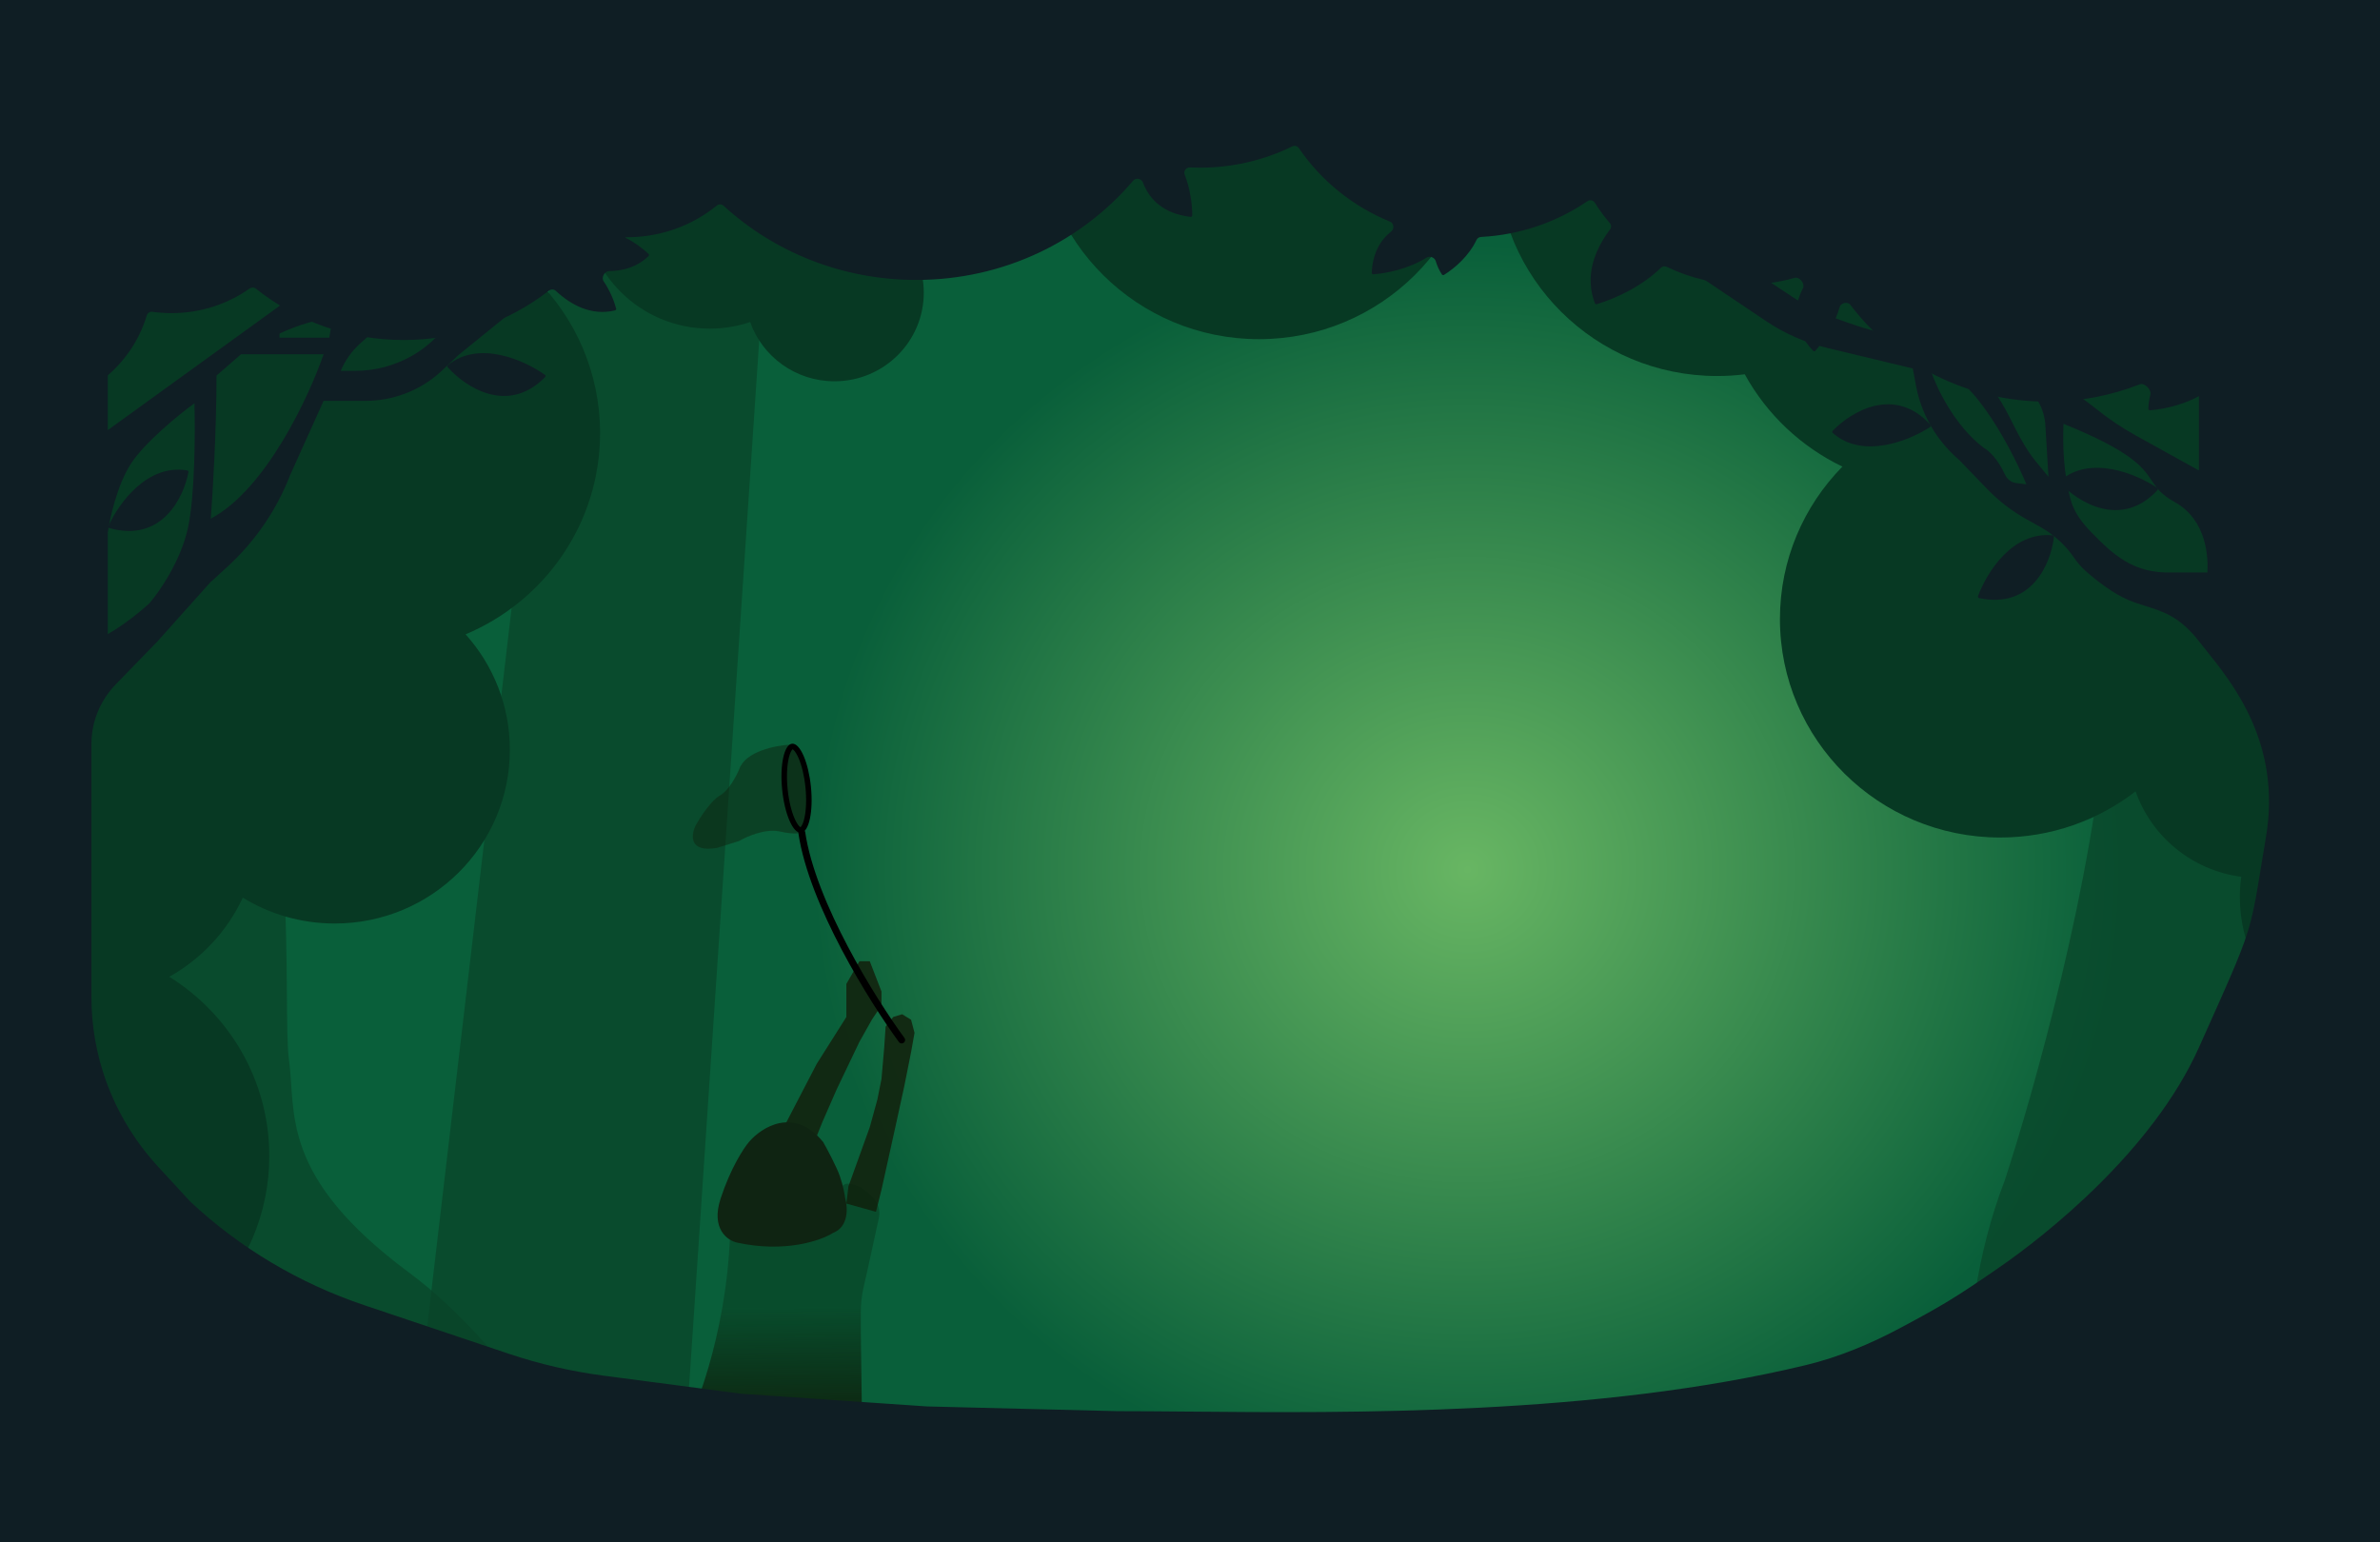 <svg width="1728" height="1120" viewBox="0 0 1728 1120" fill="none" xmlns="http://www.w3.org/2000/svg">
<g clip-path="url(#clip0_262_820)">
<rect width="1728" height="1120" fill="url(#paint0_radial_262_820)"/>
<path d="M1728.4 69.951C1579.72 51.474 1533.33 306.838 1533.33 445.41L1528.71 521.294C1520.28 637.429 1476.43 793.596 1455.56 857.162C1414.44 963.795 1428.76 1082.39 1441.07 1128.36L1418 1230.64L1539.26 1519L1903.04 1302.57C1892.93 1151.02 1878.79 767.421 1903.04 445.41C1927.29 123.399 1796.72 60.932 1728.4 69.951Z" fill="#094329" fill-opacity="0.7"/>
<path d="M164.31 430.926C119.991 330.596 -30.023 340.717 -99.491 358.319H-114C-109.164 661.288 -99.491 1278.84 -99.491 1325.31C-99.491 1371.78 34.608 1543.13 101.657 1623C224.105 1592.42 469 1495.48 469 1352.37C469 1209.27 455.81 1140.93 449.215 1124.65C429.87 1081.09 372.317 979.967 296.87 923.993C202.561 854.026 215.092 807.822 209.816 769.538C204.54 731.255 219.708 556.338 164.31 430.926Z" fill="#094329" fill-opacity="0.7"/>
<path d="M419.523 32.349L299 1058.28L359.636 1117L495.13 1084.01L564 56.76V2L419.523 32.349Z" fill="#094329" fill-opacity="0.7"/>
<path d="M914.088 246.289C1002.4 246.289 1073.98 175.261 1073.98 87.644C1073.98 0.027 1002.4 -71 914.088 -71C825.78 -71 754.192 0.027 754.192 87.644C754.192 175.261 825.78 246.289 914.088 246.289Z" fill="#073923"/>
<path d="M1567.16 195.078C1566.68 107.865 1495.28 37.311 1407.26 37.311C1400.46 37.311 1393.77 37.732 1387.19 38.549C1360.08 -10.776 1307.34 -44.241 1246.72 -44.241C1158.42 -44.241 1086.83 26.787 1086.83 114.404C1086.83 202.02 1158.42 273.048 1246.72 273.048C1253.52 273.048 1260.22 272.627 1266.79 271.81C1282.75 300.841 1307.59 324.377 1337.68 338.831C1309.61 367.415 1292.32 406.47 1292.32 449.532C1292.32 537.149 1363.9 608.176 1452.21 608.176C1489.29 608.176 1523.43 595.652 1550.55 574.634C1562.08 607.479 1591.52 631.999 1627.26 636.675C1626.59 641.521 1626.24 646.47 1626.24 651.501C1626.24 686.371 1643.04 717.347 1669.06 736.89C1635.55 751.271 1612.11 784.363 1612.11 822.887C1612.11 874.613 1654.37 916.545 1706.51 916.545C1758.64 916.545 1800.9 874.613 1800.9 822.887C1800.9 794.99 1788.61 769.942 1769.1 752.784C1811.51 738.367 1842 698.466 1842 651.501C1842 592.386 1793.7 544.464 1734.12 544.464H1734.12L1734.12 544.166C1734.12 544.053 1734.12 543.94 1734.12 543.826C1734.12 518.442 1723.94 495.416 1707.41 478.547C1752.75 450.546 1782.92 400.654 1782.92 343.769C1782.92 256.152 1711.33 185.125 1623.03 185.125C1603.37 185.125 1584.55 188.642 1567.16 195.078Z" fill="#073923"/>
<path d="M605.854 276.871C641.674 276.871 670.712 248.06 670.712 212.521C670.712 177.194 642.02 148.516 606.496 148.174V148.171C606.496 98.205 565.671 57.699 515.311 57.699C464.95 57.699 424.125 98.205 424.125 148.171C424.125 198.138 464.95 238.643 515.311 238.643C525.574 238.643 535.441 236.961 544.647 233.859C553.519 258.911 577.573 276.871 605.854 276.871Z" fill="#073923"/>
<path d="M338.048 460.629C395.425 436.541 435.683 380.165 435.683 314.461C435.683 226.844 364.095 155.817 275.787 155.817C232.158 155.817 192.611 173.154 163.761 201.263C142.533 190.928 118.657 185.125 93.416 185.125C5.107 185.125 -66.481 256.152 -66.481 343.769C-66.481 402.869 -33.908 454.422 14.396 481.719C-32.946 500.078 -66.481 545.782 -66.481 599.256C-66.481 639.076 -47.886 674.586 -18.842 697.706C-74.727 720.864 -114 775.608 -114 839.453C-114 924.255 -44.712 993 40.759 993C126.23 993 195.518 924.255 195.518 839.453C195.518 784.589 166.517 736.446 122.895 709.291C146.247 696.263 165.032 676.129 176.272 651.843C195.677 663.745 218.548 670.614 243.037 670.614C313.258 670.614 370.184 614.135 370.184 544.464C370.184 512.282 358.039 482.916 338.048 460.629Z" fill="#073923"/>
<path d="M593 772.5L566.5 823.5L590 832.5L597 815L607.5 791L624 756.5L633 740.5L640 730V720L631.5 698H624L614.5 714.5V738.5L593 772.5Z" fill="#12240F" fill-opacity="0.9"/>
<path d="M631.5 818.5L616 861.5L614.5 874L636 880L640 864L650.5 816.5L656.5 789L661.5 764L664 750L661.5 740.5L655 736.5L648.5 738.5L643 745.5L642 760.5L640 783.5L637 798.5L631.5 818.5Z" fill="#12240F" fill-opacity="0.9"/>
<path d="M530 897.639C527.2 970.439 503.5 1029.31 492 1049.64H618C622.418 1049.64 626 1046.06 626 1041.64L625 967.139V952.615C625 946.65 625.667 940.703 626.989 934.885L630 921.639L637.948 885.244C638.951 880.654 638.454 875.74 635.653 871.967C628.87 862.83 620.882 859.932 615.653 859.546C613.637 859.398 611.845 860.574 610.686 862.23C607.305 867.06 602.565 870.775 597.067 872.903L590 875.639L530 897.639Z" fill="url(#paint1_linear_262_820)"/>
<path d="M523.198 870.356C515.998 892.356 528.198 900.856 535.198 902.356C569.998 909.956 596.032 900.856 604.698 895.356C616.298 890.956 615.532 876.856 613.698 870.356C613.365 867.689 612.098 860.656 609.698 853.856C607.298 847.056 600.698 834.689 597.698 829.356C576.498 803.356 552.865 818.523 543.698 829.356C539.865 833.856 530.398 848.356 523.198 870.356Z" fill="#0F2412"/>
<path d="M536.659 558.698C541.059 545.498 563.493 541.198 574.159 540.698L581.659 551.198L587.159 568.198V590.198C586.493 593.532 584.659 600.898 582.659 603.698C580.659 606.498 570.493 604.865 565.659 603.698C555.259 601.698 541.993 607.532 536.659 610.698L520.659 615.698C499.859 619.298 501.659 606.198 505.159 599.198C508.326 593.532 516.259 581.298 522.659 577.698C529.059 574.098 534.659 563.532 536.659 558.698Z" fill="#0F2411" fill-opacity="0.5"/>
<path d="M654.659 755.198C633.659 726.532 589.759 656.298 582.159 604.698" stroke="black" stroke-width="5" stroke-linecap="round"/>
<path d="M586.791 571.536C587.678 580.316 587.32 588.301 586.075 594.089C585.451 596.994 584.626 599.232 583.707 600.726C582.767 602.253 581.943 602.681 581.399 602.736C580.855 602.791 579.962 602.536 578.737 601.228C577.537 599.948 576.282 597.92 575.088 595.198C572.711 589.776 570.764 582.025 569.877 573.245C568.99 564.465 569.348 556.481 570.593 550.693C571.218 547.787 572.042 545.549 572.962 544.055C573.901 542.529 574.725 542.1 575.269 542.045C575.813 541.99 576.706 542.245 577.932 543.553C579.131 544.833 580.387 546.861 581.58 549.583C583.957 555.005 585.904 562.757 586.791 571.536Z" fill="#0F2411" fill-opacity="0.5" stroke="black" stroke-width="4"/>
<path d="M135.881 341.59C106.786 336.715 86.075 365.667 78.755 381.984C78.477 382.602 78.848 383.309 79.516 383.497C117.278 394.122 133.27 361.626 136.821 342.874C136.936 342.267 136.509 341.696 135.881 341.59Z" fill="#0F1E24"/>
<path d="M665.26 203.274C728.74 203.274 785.435 175.173 822.771 131.131C824.724 128.828 828.764 129.704 829.818 132.503C834.391 144.651 844.505 155.108 864.334 157.492C865.025 157.575 865.655 157.068 865.653 156.394C865.632 148.506 864.208 137.326 860.125 126.746C859.159 124.243 861.171 121.461 863.93 121.59C866.344 121.702 868.773 121.76 871.216 121.76C895.347 121.76 918.132 116.189 938.272 106.304C939.943 105.484 941.992 106.011 943.022 107.525C959.06 131.109 982.095 149.846 1009.27 160.975C1012.13 162.145 1012.45 166.238 1010.05 168.133C1002.25 174.273 996.618 183.759 995.933 198.012C995.9 198.685 996.472 199.253 997.166 199.199C1007.52 198.399 1023.2 194.993 1035.73 187.097C1038.14 185.577 1041.67 186.969 1042.44 189.651C1043.39 192.91 1044.83 196.127 1046.87 199.253C1047.21 199.775 1047.92 199.938 1048.46 199.604C1056.56 194.545 1066.68 185.567 1072.01 174.235C1072.6 172.992 1073.84 172.136 1075.25 172.062C1103.95 170.557 1130.48 161.164 1152.56 146.085C1154.32 144.886 1156.77 145.388 1157.89 147.165C1161.17 152.414 1164.86 157.406 1168.89 162.105C1169.97 163.368 1170.03 165.187 1169.03 166.514C1157.26 182.163 1150.6 200.759 1157.95 220.186C1158.16 220.749 1158.78 221.064 1159.37 220.885C1173.55 216.586 1192.31 207.766 1205.84 194.494C1206.97 193.381 1208.72 193.085 1210.17 193.784C1227.31 202.061 1246.64 206.718 1267.1 206.718C1279.54 206.718 1291.57 204.997 1302.93 201.787C1306.6 200.751 1310.73 206.04 1309.01 209.343C1302.27 222.344 1301.11 238.531 1316.35 254.682C1316.82 255.179 1317.64 255.189 1318.09 254.676C1324.29 247.621 1332.08 235.904 1335.66 223.03C1336.55 219.845 1341.46 218.738 1343.48 221.398C1375.77 264.009 1427.9 291.677 1486.71 291.677C1510.34 291.677 1532.9 287.209 1553.52 279.1C1557.05 277.711 1562.21 282.975 1561.28 286.551C1560.48 289.643 1559.97 293.034 1559.79 296.748C1559.76 297.421 1560.33 297.988 1561.02 297.935C1572.05 297.083 1589.1 293.279 1601.97 284.25C1603.29 283.318 1605.1 283.287 1606.43 284.22C1627.47 299.02 1653.38 307.75 1681.39 307.75C1751.87 307.75 1809 252.493 1809 184.33C1809 135.555 1779.75 93.389 1737.28 73.347C1735.6 72.551 1734.79 70.652 1735.41 68.938C1740.02 56.181 1742.52 42.469 1742.52 28.19C1742.52 -39.972 1685.39 -95.229 1614.91 -95.229C1575.55 -95.229 1540.34 -77.987 1516.93 -50.884C1516.11 -49.934 1514.84 -49.463 1513.57 -49.649C1504.81 -50.935 1495.84 -51.602 1486.71 -51.602C1465.76 -51.602 1445.67 -48.092 1427.01 -41.648C1424.79 -40.88 1422.38 -42.32 1422.07 -44.581C1413.73 -104.935 1360.28 -151.486 1295.59 -151.486C1242.17 -151.486 1196.42 -119.737 1177.4 -74.685C1176.39 -72.298 1173.14 -71.639 1171.24 -73.45C1144.45 -98.987 1107.67 -114.747 1067.08 -114.747C1042.95 -114.747 1020.17 -109.176 1000.03 -99.291C998.355 -98.471 996.306 -98.998 995.276 -100.513C968.751 -139.515 923.093 -165.263 871.216 -165.263C844.386 -165.263 819.22 -158.376 797.503 -146.33C796.194 -145.604 794.555 -145.727 793.382 -146.646C758.395 -174.082 713.812 -190.521 665.26 -190.521C595.007 -190.521 533.065 -156.104 496.476 -103.753C495.24 -101.985 492.664 -101.668 490.979 -103.047C473.301 -117.508 450.439 -126.228 425.472 -126.228C387.544 -126.228 354.475 -106.107 337.055 -76.299C336.242 -74.909 334.574 -74.196 332.969 -74.572C320.191 -77.568 306.844 -79.156 293.114 -79.156C283.049 -79.156 273.19 -78.303 263.61 -76.667C262.103 -76.41 260.589 -77.091 259.804 -78.361C242.084 -107.031 209.673 -126.228 172.626 -126.228C127.043 -126.228 88.478 -97.165 75.662 -57.153C74.976 -55.013 72.442 -53.953 70.359 -54.932C57.679 -60.889 43.441 -64.231 28.397 -64.231C-24.706 -64.231 -67.755 -22.596 -67.755 28.764C-67.755 62.99 -59.058 95.839 -32.515 112.528C-29.717 114.288 -30.131 118.938 -33.235 120.126C-67.326 133.169 -82 163.846 -82 203.274C-82 254.634 -38.951 296.269 14.152 296.269C58.019 296.269 95.024 267.859 106.571 229.026C107.089 227.284 108.867 226.171 110.721 226.429C115.237 227.058 119.854 227.384 124.55 227.384C145.759 227.384 165.364 220.742 181.264 209.493C182.629 208.526 184.505 208.566 185.81 209.608C214.959 232.904 252.346 246.901 293.114 246.901C333.063 246.901 369.767 233.46 398.654 210.999C400.116 209.862 402.233 209.979 403.583 211.24C414.702 221.623 429.596 229.503 446.512 225.414C447.13 225.264 447.513 224.664 447.352 224.068C445.761 218.152 442.787 210.919 438.266 204.258C436.375 201.472 438.879 196.904 442.324 196.863C452.597 196.74 462.734 193.797 470.873 185.962C471.325 185.527 471.335 184.823 470.881 184.39C466.686 180.392 460.854 176.005 454.081 172.611C453.909 172.525 453.974 172.269 454.168 172.271C454.494 172.274 454.821 172.275 455.148 172.275C480.006 172.275 502.776 163.633 520.422 149.285C521.859 148.117 523.983 148.158 525.346 149.406C561.825 182.796 611.07 203.274 665.26 203.274Z" fill="#0F1E24"/>
<path d="M925.645 -7.596C924.941 -9.73 922.389 -10.75 920.333 -9.718C903.497 -1.268 884.372 3.506 864.094 3.506C843.553 3.506 824.196 -1.392 807.203 -10.047C805.32 -11.007 802.97 -10.24 802.083 -8.369C778.828 40.647 727.638 74.688 668.227 74.688C629.503 74.688 594.272 60.226 567.992 36.581C566.484 35.224 564.104 35.325 562.724 36.805C555.774 44.261 548.02 51.003 539.594 56.903C538.269 57.83 537.751 59.495 538.212 61.012C543.285 77.712 534.818 95.924 527.116 106.137C526.74 106.636 526.018 106.73 525.507 106.361C521.323 103.351 518.111 99.797 515.697 95.895C514.178 93.441 510.181 93.049 508.175 95.152C497.933 105.894 481.867 110.629 470.7 111.795C470.066 111.862 469.508 111.408 469.446 110.794C468.636 102.829 470.518 95.694 474.028 89.42C475.61 86.594 473.165 82.633 469.863 82.989C464.448 83.573 458.944 83.873 453.368 83.873C402.751 83.873 358.102 59.163 331.612 21.536C330.097 19.384 326.728 19.442 325.273 21.631C304.051 53.547 267.007 74.688 224.857 74.688C214.225 74.688 203.918 73.343 194.107 70.819C190.929 70.001 187.746 73.52 188.554 76.603C192.707 92.447 185.345 109.626 178.401 119.576C178.044 120.087 177.326 120.206 176.801 119.856C167.142 113.419 162.29 104.063 160.362 94.082C159.715 90.728 154.557 89.269 152.327 91.911C130.451 117.836 97.151 134.389 59.855 134.389C54.958 134.389 50.13 134.103 45.388 133.549C42.46 133.206 40.145 136.199 41.218 138.857C41.874 140.483 42.435 142.058 42.903 143.551C43.088 144.141 42.731 144.755 42.118 144.928C13.778 152.948 -10.179 126.44 -19.355 111.027C-19.703 110.443 -19.417 109.7 -18.775 109.44C-17.444 108.902 -17.133 107.161 -18.224 106.247C-43.474 85.091 -59.446 53.852 -59.446 19.006C-59.446 -44.719 -6.033 -96.377 59.855 -96.377C78.02 -96.377 95.236 -92.451 110.647 -85.428C112.541 -84.564 114.816 -85.387 115.661 -87.24C134.163 -127.782 176.093 -156.078 224.857 -156.078C260.118 -156.078 291.806 -141.283 313.646 -117.761C315.445 -115.824 318.782 -116.29 319.921 -118.65C343.362 -167.207 394.302 -200.854 453.368 -200.854C492.092 -200.854 527.323 -186.391 553.603 -162.747C555.111 -161.389 557.491 -161.49 558.871 -162.971C585.812 -191.871 624.826 -210.038 668.227 -210.038C701.932 -210.038 732.991 -199.082 757.805 -180.651C759.492 -179.397 761.938 -179.781 763.14 -181.479C785.166 -212.588 822.165 -233 864.094 -233C918.652 -233 964.865 -198.438 980.602 -150.718C981.306 -148.583 983.858 -147.562 985.914 -148.594C1002.75 -157.044 1021.88 -161.818 1042.15 -161.818C1060 -161.818 1076.95 -158.121 1092.24 -151.474C1093.83 -150.782 1095.71 -151.26 1096.74 -152.619C1119 -181.872 1154.85 -200.854 1195.29 -200.854C1256.59 -200.854 1307.35 -157.22 1316.19 -100.312C1316.64 -97.424 1320.37 -96.104 1322.61 -98.064C1351.56 -123.415 1389.97 -138.857 1432.11 -138.857C1492.46 -138.857 1545.17 -107.172 1573.41 -60.062C1574.49 -58.266 1576.93 -57.734 1578.7 -58.908C1602.35 -74.58 1630.97 -83.748 1661.8 -83.748C1743.1 -83.748 1809 -20.01 1809 58.615C1809 137.24 1743.1 200.978 1661.8 200.978C1628.64 200.978 1598.03 190.367 1573.42 172.465C1570.6 170.42 1565.72 173.129 1565.49 176.523C1565 183.576 1562.24 191.137 1556.19 199.011C1555.77 199.551 1554.96 199.641 1554.46 199.174C1544.76 190.163 1531.01 172.307 1530.13 153.711C1529.98 150.558 1525.93 148.237 1523.22 150.001C1497.2 166.965 1465.85 176.868 1432.11 176.868C1341.96 176.868 1268.88 106.19 1268.88 19.006C1268.88 16.107 1265.4 14.332 1262.91 15.937C1243.54 28.394 1220.29 35.653 1195.29 35.653C1177.44 35.653 1160.49 31.955 1145.2 25.308C1143.61 24.616 1141.73 25.094 1140.69 26.453C1135.01 33.928 1128.43 40.732 1121.12 46.721C1120.12 47.543 1119.65 48.822 1119.83 50.083C1122.04 65.269 1114.51 80.891 1107.59 90.064C1107.22 90.562 1106.49 90.656 1105.98 90.288C1098.26 84.73 1093.85 77.32 1091.65 69.291C1091.07 67.131 1088.65 65.859 1086.5 66.67C1072.75 71.847 1057.8 74.688 1042.15 74.688C1018.39 74.688 996.214 68.132 977.447 56.789C974.78 55.178 970.98 57.326 970.688 60.354C970.032 67.138 967.25 74.379 961.467 81.906C961.052 82.446 960.238 82.535 959.735 82.069C951.229 74.165 939.604 59.454 936.284 43.408C935.767 40.91 932.829 39.431 930.441 40.508C922.93 43.892 915.045 45.694 908.728 46.354C908.094 46.421 907.537 45.967 907.474 45.353C905.772 28.606 915.967 15.529 928.181 6.413C929.522 5.413 930.013 3.662 929.358 2.152C927.978 -1.029 926.738 -4.281 925.645 -7.596Z" fill="#0F1E24"/>
<path d="M325.24 265.126C347.831 246.734 380.806 261.648 395.63 272.174C396.191 272.572 396.239 273.363 395.76 273.852C368.68 301.433 337.935 281.159 325.097 266.692C324.682 266.224 324.753 265.523 325.24 265.126Z" fill="#0F1E24"/>
<path d="M1330.68 314.416C1352.49 333.672 1386.06 320.055 1401.31 310.115C1401.89 309.739 1401.97 308.95 1401.51 308.443C1375.6 279.83 1344.04 298.89 1330.6 312.845C1330.17 313.297 1330.21 314 1330.68 314.416Z" fill="#0F1E24"/>
<path d="M1490.23 388.737C1460.85 385.835 1442.28 416.113 1436.15 432.883C1435.92 433.518 1436.34 434.198 1437.02 434.341C1475.45 442.395 1489.06 408.9 1491.26 389.954C1491.33 389.341 1490.86 388.8 1490.23 388.737Z" fill="#0F1E24"/>
<path d="M1495.69 349.095C1517.75 330.109 1551.13 344.139 1566.25 354.266C1566.82 354.65 1566.89 355.439 1566.43 355.94C1540.14 384.232 1508.83 364.784 1495.59 350.664C1495.16 350.208 1495.21 349.505 1495.69 349.095Z" fill="#0F1E24"/>
<path fill-rule="evenodd" clip-rule="evenodd" d="M1310.77 991.382C1159.91 1027.68 981.29 1026.1 861.703 1025.04L861.685 1025.04C843.395 1024.88 826.486 1024.73 811.269 1024.73L672.976 1021.29L538.243 1012.1L438.193 998.946C414.734 995.861 391.652 990.522 369.289 983.007L264.572 947.817C217.297 931.93 174.172 906.265 138.201 872.61L114.851 847.272C98.135 829.134 85.279 807.987 77.018 785.041C69.978 765.489 66.384 744.933 66.384 724.229V540.122C66.384 529.649 69.08 519.34 74.229 510.127C76.901 505.346 80.201 500.919 84.046 496.956L114.46 465.612L152.446 423.133L164.928 411.723C185.222 393.17 200.85 370.367 210.612 345.063L234.947 291.103H265.141C274.999 291.103 284.771 289.334 293.962 285.888C303.977 282.132 313.103 276.458 320.794 269.205L332.88 257.808L391.859 209.951C398.043 204.933 399.044 196.096 394.13 189.903C388.47 182.77 377.55 182.243 371.184 188.794L317.042 244.509C311.8 249.904 305.796 254.555 299.208 258.326C286.671 265.503 272.369 269.289 257.801 269.289H247.411C250.538 261.729 255.361 254.936 261.533 249.398L301.423 213.607H214.767L78.254 312.342V-114.747H-59.446V1209H1737.18V-90.063H1596.51V341.619L1550.72 316.25C1540.51 310.594 1530.84 304.087 1521.8 296.803C1504.85 283.145 1485.71 272.263 1465.13 264.588L1462.05 263.44C1451.99 259.691 1441.67 256.654 1431.15 254.354L1397.09 246.901L1390.61 246.074C1374.01 243.953 1357.7 240.053 1341.99 234.445L1330.76 230.438C1320.81 226.885 1311.34 222.158 1302.58 216.365L1256.87 186.133C1250.27 181.772 1246.33 174.543 1246.33 166.817V158.325C1246.33 154.241 1243.84 150.541 1239.99 148.883C1232.92 145.846 1224.96 150.847 1224.96 158.325V181.413C1224.96 189.713 1229.17 197.487 1236.21 202.223L1282.48 233.309C1295.86 242.295 1310.82 248.847 1326.62 252.642L1388.78 267.567L1391.07 279.919C1394.97 300.918 1406.08 320.029 1422.61 334.156L1442.68 354.975C1451.02 363.627 1460.63 371.04 1471.21 376.973L1481.57 382.777C1491.2 388.178 1499.42 395.646 1505.6 404.605C1508.04 408.148 1510.78 411.493 1514.01 414.384C1521.65 421.228 1534.07 430.983 1545.47 435.762C1549.85 437.596 1554.05 438.91 1558.16 440.199C1570.79 444.152 1582.64 447.862 1596.51 465.612C1597.99 467.498 1599.62 469.523 1601.36 471.692C1621.41 496.594 1656.65 540.384 1645.18 607.975C1643.74 616.467 1642.55 623.777 1641.5 630.212C1638.6 647.97 1636.78 659.058 1633.91 669.88C1629.12 687.871 1621.39 705.129 1600.81 751.077L1600.81 751.082L1600.58 751.599C1599.28 754.506 1597.92 757.528 1596.51 760.671C1562.8 835.986 1484.93 897.294 1451.69 920.256C1419.57 942.444 1410.51 947.822 1380.36 963.971C1358.36 975.754 1335.17 985.51 1310.77 991.382ZM78.254 386.968V460.446C90.6 453.557 103.578 442.65 108.524 438.058C115.647 429.83 131.197 407.404 136.421 383.524C141.644 359.644 141.762 313.108 141.169 292.825C129.892 301.053 104.845 321.412 94.873 337.026C84.902 352.64 79.639 376.827 78.254 386.968ZM153.04 376.635C154.424 358.649 157.194 312.687 157.194 272.733L175 257.234H234.947C224.264 288.232 192.925 355.511 153.04 376.635ZM241.476 230.828C226.282 232.206 209.425 239.056 202.896 242.309V245.179H239.102L241.476 230.828ZM1577.16 415.67H1602.68C1603.28 405.72 1602.74 377.803 1578.94 364.58C1568.97 359.041 1565.75 354.235 1562.17 348.904C1555.75 339.319 1548.18 328.038 1498.22 307.75C1497.54 321.851 1498.08 343.826 1503.52 363.272C1506.04 372.288 1511.94 379.936 1518.6 386.706C1533.09 401.448 1548.26 416.851 1577.16 415.67ZM1440.42 325.281C1419.05 309.208 1405.79 281.079 1401.84 269.024C1427.48 263.973 1458.81 322.028 1471.28 351.687L1464 350.807C1462.54 350.63 1461.13 350.147 1459.88 349.391C1458.03 348.272 1456.62 346.595 1455.74 344.666C1450.56 333.383 1444.06 327.22 1440.42 325.281ZM1436.26 268.715C1441.61 274.837 1451.47 287.922 1458.77 302.401C1459.16 303.172 1459.55 303.944 1459.94 304.716C1465.32 315.403 1470.74 326.18 1478.4 335.446L1487.3 346.211L1484.93 307.176C1484.34 300.479 1480.3 286.051 1468.9 281.918C1463.49 279.953 1460.99 278.153 1458.63 276.457C1454.8 273.694 1451.34 271.205 1436.26 268.715Z" fill="#0F1E24"/>
</g>
<defs>
<radialGradient id="paint0_radial_262_820" cx="0" cy="0" r="1" gradientUnits="userSpaceOnUse" gradientTransform="translate(1066.5 630.689) rotate(179.799) scale(516.558 491.175)">
<stop stop-color="#68B663"/>
<stop offset="0.923" stop-color="#095F3A"/>
</radialGradient>
<linearGradient id="paint1_linear_262_820" x1="564.5" y1="948.5" x2="565.75" y2="1049.64" gradientUnits="userSpaceOnUse">
<stop stop-color="#07220D" stop-opacity="0.3"/>
<stop offset="0.845" stop-color="#0F240F"/>
</linearGradient>
<clipPath id="clip0_262_820">
<rect width="1728" height="1120" fill="white"/>
</clipPath>
</defs>
</svg>
